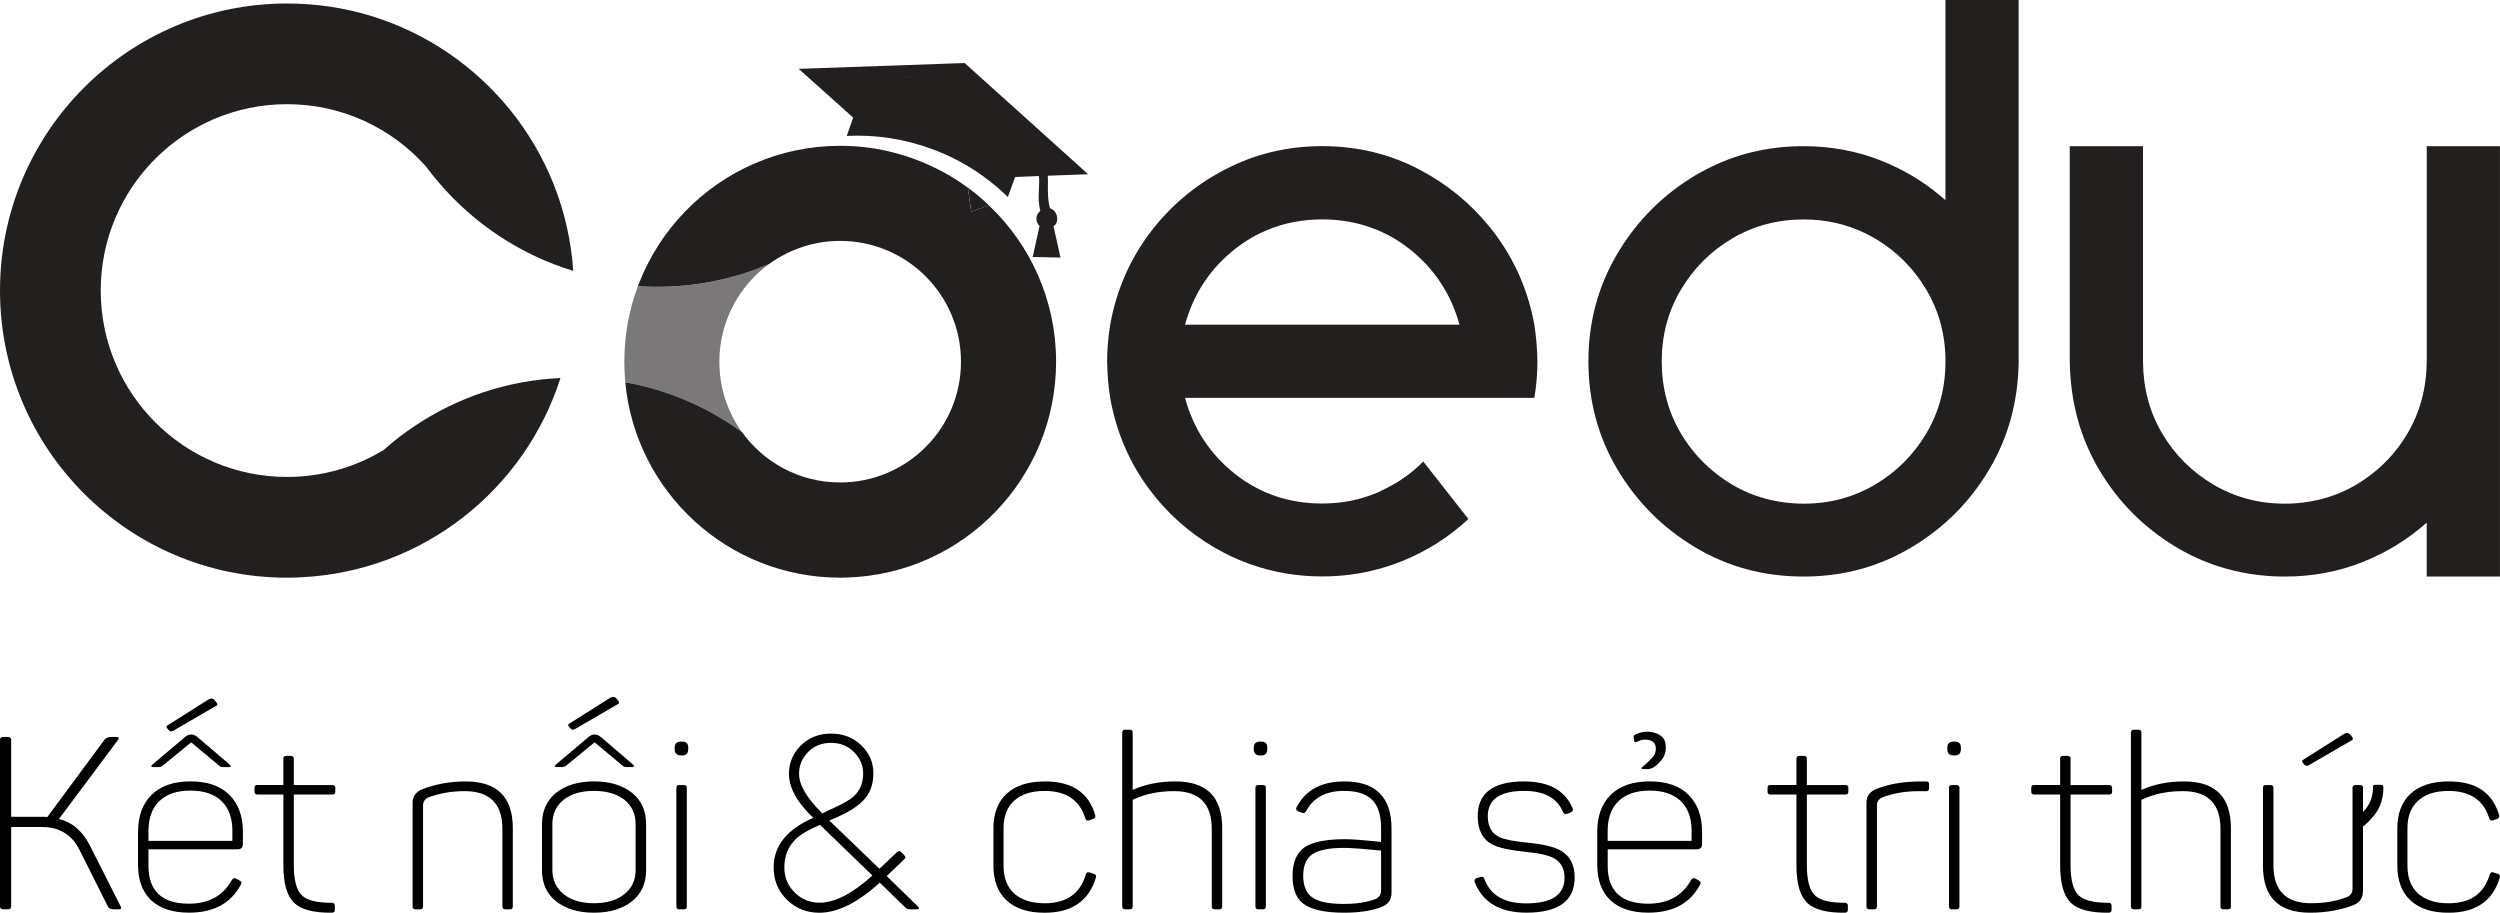 <svg width="126" height="46" viewBox="0 0 126 46" fill="none" xmlns="http://www.w3.org/2000/svg">
<g clip-path="url(#clip0)">
<path d="M75.488 11.979C75.441 11.914 75.396 11.844 75.347 11.778C75.253 11.653 75.157 11.535 75.058 11.414C74.101 10.237 72.938 9.285 71.567 8.561C70.057 7.764 68.416 7.365 66.642 7.365C64.867 7.365 63.222 7.764 61.706 8.561C60.189 9.357 58.931 10.429 57.926 11.776C56.921 13.125 56.264 14.652 55.953 16.364C55.849 17.025 55.798 17.641 55.798 18.21C55.81 18.884 55.863 19.5 55.953 20.056C56.264 21.78 56.921 23.315 57.926 24.662C58.808 25.847 59.89 26.818 61.169 27.571C61.345 27.673 61.523 27.774 61.706 27.868C62.146 28.097 62.596 28.289 63.058 28.451C64.188 28.85 65.381 29.053 66.642 29.053C67.921 29.053 69.138 28.84 70.294 28.42C70.415 28.378 70.536 28.332 70.655 28.285C71.917 27.774 73.035 27.063 74.007 26.157L73.18 25.104L71.733 23.26C71.584 23.413 71.426 23.557 71.264 23.694C70.812 24.079 70.307 24.4 69.758 24.664C69.656 24.713 69.556 24.769 69.449 24.814C68.575 25.19 67.638 25.377 66.642 25.377C64.97 25.377 63.507 24.881 62.25 23.89C60.993 22.9 60.152 21.62 59.725 20.052H77.33C77.434 19.457 77.486 18.84 77.486 18.206C77.473 17.545 77.42 16.931 77.33 16.36C77.033 14.738 76.417 13.277 75.488 11.979ZM59.725 16.366C60.152 14.81 60.993 13.537 62.25 12.546C62.565 12.298 62.891 12.081 63.232 11.895C63.441 11.78 63.656 11.682 63.873 11.592C64.722 11.238 65.645 11.058 66.642 11.058C67.417 11.058 68.144 11.168 68.829 11.381C69.623 11.627 70.358 12.012 71.031 12.544C72.288 13.535 73.129 14.808 73.558 16.364H59.725V16.366Z" fill="#221F1F"/>
<path d="M98.05 0V10.088C97.964 10.01 97.874 9.936 97.786 9.862C96.892 9.115 95.893 8.522 94.786 8.086C93.568 7.607 92.273 7.367 90.9 7.367C89.099 7.367 87.445 7.768 85.935 8.567C85.772 8.653 85.608 8.741 85.448 8.835C85.243 8.958 85.043 9.085 84.849 9.218C83.488 10.147 82.379 11.332 81.523 12.771C80.545 14.417 80.056 16.231 80.056 18.214C80.056 20.21 80.545 22.028 81.523 23.665C82.501 25.305 83.809 26.613 85.448 27.591C87.087 28.57 88.903 29.059 90.898 29.059C92.136 29.059 93.308 28.869 94.413 28.486C95.077 28.257 95.715 27.958 96.329 27.591C97.968 26.613 99.274 25.311 100.244 23.684C101.216 22.058 101.713 20.241 101.74 18.233V0H98.05ZM89.707 25.288C88.847 25.151 88.043 24.865 87.296 24.423C87.049 24.275 86.815 24.118 86.592 23.948C85.835 23.375 85.207 22.672 84.713 21.837C84.073 20.754 83.752 19.547 83.752 18.212C83.752 16.89 84.073 15.688 84.713 14.607C85.354 13.527 86.216 12.663 87.298 12.022C88.381 11.381 89.582 11.06 90.902 11.06C92.025 11.06 93.063 11.295 94.012 11.758C94.178 11.84 94.344 11.926 94.506 12.022C95.586 12.663 96.448 13.524 97.09 14.607C97.731 15.69 98.052 16.892 98.052 18.212C98.052 19.547 97.731 20.754 97.09 21.837C96.45 22.92 95.586 23.78 94.506 24.423C93.423 25.063 92.222 25.385 90.902 25.385C90.49 25.385 90.094 25.35 89.707 25.288Z" fill="#221F1F"/>
<path d="M126 7.367H122.308V18.212C122.296 19.559 121.971 20.771 121.336 21.848C120.79 22.775 120.074 23.54 119.196 24.144C119.054 24.241 118.911 24.335 118.762 24.423C118.037 24.852 117.258 25.135 116.427 25.276C116.016 25.346 115.594 25.385 115.158 25.385C113.836 25.385 112.635 25.063 111.554 24.423C110.472 23.782 109.614 22.926 108.98 21.858C108.346 20.789 108.022 19.588 108.008 18.253V7.367H104.316V18.212C104.343 20.233 104.838 22.058 105.802 23.684C106.766 25.309 108.069 26.613 109.706 27.591C110.367 27.986 111.059 28.298 111.777 28.533C112.842 28.881 113.967 29.059 115.156 29.059C116.529 29.059 117.825 28.82 119.042 28.341C120.26 27.862 121.348 27.194 122.306 26.339V29.059H125.998V7.367H126Z" fill="#221F1F"/>
<path fill-rule="evenodd" clip-rule="evenodd" d="M53.096 11.402C53.381 11.248 53.356 10.638 52.918 10.497C52.753 9.879 52.843 9.33 52.806 8.857L52.832 8.855L54.842 8.782L50.827 5.163H50.825L48.619 3.177L40.253 3.47L41.25 4.36L42.999 5.928L42.676 6.851C44.111 6.778 45.588 6.993 47.019 7.529C47.952 7.877 48.807 8.339 49.575 8.898C49.601 8.917 49.632 8.939 49.654 8.96C50.059 9.254 50.442 9.58 50.796 9.928L51.163 8.921L52.36 8.872C52.417 9.293 52.298 9.781 52.374 10.341C52.388 10.438 52.407 10.532 52.433 10.624C52.18 10.829 52.167 11.168 52.392 11.387L52.311 11.764L52.098 12.726L52.047 12.953L52.212 12.955L52.994 12.972L53.45 12.982L53.096 11.402ZM46.771 4.031C46.621 3.996 46.47 3.963 46.319 3.936C46.47 3.963 46.62 3.998 46.771 4.031ZM46.104 3.904C45.942 3.879 45.782 3.854 45.619 3.836C45.78 3.852 45.942 3.879 46.104 3.904ZM45.386 3.818C45.23 3.805 45.072 3.791 44.915 3.785C45.072 3.791 45.228 3.805 45.386 3.818Z" fill="#221F1F"/>
<path opacity="0.6" d="M36.256 18.23C36.256 19.551 36.672 20.769 37.384 21.764C35.673 20.525 33.678 19.651 31.517 19.266C31.482 18.927 31.466 18.581 31.466 18.23C31.466 16.89 31.705 15.606 32.151 14.423C32.172 14.423 32.196 14.427 32.217 14.427H32.221C32.516 14.448 32.814 14.458 33.115 14.458C35.11 14.458 37.014 14.057 38.739 13.32C37.237 14.431 36.256 16.214 36.256 18.23Z" fill="#221F1F"/>
<path d="M19.345 22.672C19.341 22.677 19.341 22.677 19.341 22.677C17.921 23.54 16.249 24.038 14.468 24.038C9.28 24.038 5.077 19.833 5.077 14.644C5.077 9.455 9.28 5.251 14.468 5.251C17.255 5.251 19.752 6.464 21.467 8.389C21.676 8.667 21.889 8.941 22.116 9.201C23.882 11.273 26.223 12.837 28.891 13.653C28.486 7.566 24.314 2.514 18.688 0.798C17.354 0.393 15.933 0.176 14.466 0.176C6.477 0.176 0 6.655 0 14.646C0 22.638 6.477 29.116 14.466 29.116C14.695 29.116 14.922 29.112 15.152 29.096C21.303 28.811 26.45 24.685 28.247 19.053C25.556 19.176 23.059 20.034 20.947 21.44C20.384 21.809 19.846 22.22 19.345 22.672Z" fill="#221F1F"/>
<path d="M53.227 18.23C53.227 24.116 48.555 28.914 42.719 29.106C42.596 29.114 42.469 29.114 42.34 29.114C36.682 29.114 32.033 24.791 31.513 19.266C33.676 19.649 35.671 20.525 37.382 21.766C37.382 21.766 37.388 21.766 37.388 21.768C37.93 22.523 38.642 23.154 39.467 23.596C40.325 24.058 41.307 24.316 42.34 24.316C45.709 24.316 48.433 21.596 48.433 18.229C48.433 14.869 45.709 12.141 42.34 12.141C41.714 12.141 41.108 12.237 40.533 12.417C40.533 12.417 40.533 12.417 40.531 12.417C39.881 12.62 39.279 12.929 38.739 13.32C37.014 14.055 35.11 14.456 33.113 14.456C32.814 14.456 32.516 14.448 32.219 14.427H32.217C32.196 14.427 32.17 14.421 32.149 14.421C32.17 14.36 32.196 14.304 32.217 14.249H32.219C33.277 11.551 35.383 9.381 38.035 8.237C39.353 7.666 40.812 7.349 42.34 7.349C43.337 7.349 44.299 7.48 45.214 7.736C45.246 7.744 45.281 7.754 45.31 7.764C45.793 7.899 46.263 8.069 46.718 8.272C47.452 8.591 48.14 8.99 48.779 9.459L48.916 10.436L48.948 10.667L49.104 10.612L49.843 10.354C51.928 12.329 53.227 15.129 53.227 18.23Z" fill="#221F1F"/>
<path d="M49.845 10.352L49.106 10.61L48.95 10.665L48.918 10.434L48.781 9.457C49.157 9.733 49.511 10.03 49.845 10.352Z" fill="#221F1F"/>
<path d="M6.076 45.67C6.137 45.781 6.1 45.83 5.99 45.83H5.746C5.587 45.83 5.488 45.781 5.441 45.695L4.011 42.843C3.632 42.074 2.996 41.681 2.116 41.681H0.563V45.668C0.563 45.779 0.514 45.828 0.415 45.828H0.16C0.049 45.828 0 45.779 0 45.668V37.302C0 37.192 0.049 37.143 0.16 37.143H0.415C0.514 37.143 0.563 37.192 0.563 37.302V41.167H2.079C2.227 41.167 2.325 41.167 2.384 41.179L5.27 37.278C5.343 37.192 5.454 37.143 5.587 37.143H5.867C5.99 37.143 6.014 37.192 5.941 37.302L2.969 41.278C3.63 41.437 4.156 41.877 4.535 42.623L6.076 45.67Z" fill="black"/>
<path d="M6.958 41.939C6.958 41.145 7.177 40.52 7.631 40.068C8.083 39.615 8.744 39.382 9.6 39.382C10.467 39.382 11.129 39.615 11.581 40.08C12.021 40.532 12.242 41.145 12.242 41.914V42.539C12.242 42.723 12.143 42.807 11.961 42.807H7.482V43.638C7.482 44.909 8.167 45.546 9.524 45.546C10.527 45.546 11.249 45.142 11.689 44.346C11.751 44.26 11.824 44.236 11.908 44.285L12.08 44.383C12.178 44.432 12.191 44.506 12.129 44.604C11.628 45.533 10.76 45.998 9.524 45.998C8.681 45.998 8.032 45.777 7.58 45.337C7.165 44.921 6.956 44.334 6.956 43.589V41.939H6.958ZM11.714 41.89C11.714 41.253 11.542 40.752 11.188 40.397C10.822 40.031 10.296 39.847 9.598 39.847C8.9 39.847 8.376 40.031 8.008 40.397C7.654 40.752 7.482 41.253 7.482 41.89V42.379H11.712V41.89H11.714ZM9.671 37.022C9.757 37.022 9.856 37.071 9.964 37.157L11.579 38.539C11.665 38.625 11.64 38.662 11.505 38.662H11.284C11.174 38.662 11.088 38.637 11.028 38.576L9.635 37.413L8.216 38.576C8.155 38.637 8.069 38.662 7.983 38.662H7.75C7.615 38.662 7.59 38.625 7.676 38.539L9.315 37.157C9.414 37.071 9.512 37.022 9.608 37.022H9.671ZM10.514 35.249C10.637 35.188 10.736 35.2 10.795 35.261L10.905 35.397C10.979 35.483 10.967 35.544 10.881 35.581L8.716 36.84C8.617 36.877 8.556 36.864 8.519 36.815L8.433 36.717C8.372 36.656 8.372 36.594 8.446 36.557L10.514 35.249Z" fill="black"/>
<path d="M14.661 38.099C14.759 38.099 14.808 38.148 14.808 38.234V39.566H16.752C16.85 39.566 16.899 39.615 16.899 39.701V39.91C16.899 39.996 16.85 40.045 16.752 40.045H14.808V43.593C14.808 44.362 14.943 44.876 15.223 45.134C15.481 45.38 15.98 45.501 16.727 45.501C16.826 45.501 16.875 45.55 16.875 45.648V45.853C16.875 45.951 16.826 46 16.727 46C15.811 46.012 15.174 45.84 14.832 45.511C14.466 45.169 14.282 44.532 14.282 43.603V40.043H12.962C12.876 40.043 12.827 39.994 12.827 39.908V39.699C12.827 39.613 12.876 39.564 12.962 39.564H14.282V38.232C14.282 38.146 14.331 38.097 14.429 38.097H14.661V38.099Z" fill="black"/>
<path d="M23.474 39.384C25.052 39.384 25.846 40.166 25.846 41.744V45.683C25.846 45.781 25.797 45.83 25.699 45.83H25.455C25.369 45.83 25.32 45.781 25.32 45.683V41.769C25.32 40.51 24.684 39.873 23.413 39.873C22.752 39.873 22.142 39.984 21.579 40.191C21.408 40.277 21.322 40.412 21.322 40.594V45.683C21.322 45.781 21.273 45.83 21.187 45.83H20.941C20.843 45.83 20.794 45.781 20.794 45.683V40.461C20.794 40.144 20.953 39.922 21.258 39.787C21.948 39.517 22.68 39.384 23.474 39.384Z" fill="black"/>
<path d="M27.316 41.535C27.316 40.874 27.549 40.348 28.026 39.957C28.503 39.579 29.139 39.382 29.933 39.382C30.739 39.382 31.376 39.579 31.852 39.957C32.329 40.336 32.563 40.862 32.563 41.535V43.859C32.563 44.52 32.329 45.046 31.852 45.425C31.376 45.803 30.739 46 29.933 46C29.139 46 28.503 45.803 28.026 45.425C27.549 45.046 27.316 44.52 27.316 43.859V41.535ZM32.035 41.523C32.035 41.009 31.838 40.606 31.46 40.301C31.081 40.008 30.567 39.861 29.931 39.861C29.307 39.861 28.793 40.008 28.415 40.301C28.036 40.606 27.84 41.022 27.84 41.523V43.859C27.84 44.36 28.036 44.764 28.415 45.071C28.793 45.376 29.307 45.523 29.931 45.523C30.567 45.523 31.081 45.376 31.46 45.071C31.838 44.778 32.035 44.373 32.035 43.859V41.523ZM30.005 37.022C30.091 37.022 30.189 37.071 30.297 37.157L31.912 38.539C31.998 38.625 31.973 38.661 31.838 38.661H31.617C31.507 38.661 31.421 38.637 31.361 38.576L29.968 37.413L28.55 38.576C28.488 38.637 28.402 38.661 28.316 38.661H28.083C27.948 38.661 27.923 38.625 28.009 38.539L29.648 37.157C29.747 37.071 29.845 37.022 29.941 37.022H30.005ZM30.762 35.163C30.885 35.102 30.983 35.114 31.042 35.175L31.153 35.311C31.226 35.397 31.214 35.458 31.128 35.495L28.963 36.754C28.865 36.791 28.803 36.778 28.767 36.729L28.681 36.631C28.619 36.569 28.619 36.508 28.693 36.471L30.762 35.163Z" fill="black"/>
<path d="M34.382 37.378C34.591 37.378 34.687 37.476 34.687 37.683V37.757C34.687 37.966 34.589 38.074 34.382 38.074H34.321C34.112 38.074 34.003 37.964 34.003 37.757V37.683C34.003 37.474 34.114 37.378 34.321 37.378H34.382ZM34.468 39.566C34.566 39.566 34.615 39.615 34.615 39.701V45.683C34.615 45.781 34.566 45.83 34.468 45.83H34.224C34.138 45.83 34.089 45.781 34.089 45.683V39.701C34.089 39.615 34.138 39.566 34.224 39.566H34.468Z" fill="black"/>
<path d="M40.337 37.597C40.74 37.182 41.266 36.973 41.89 36.973C42.49 36.973 43.003 37.169 43.419 37.572C43.822 37.964 44.018 38.428 44.018 38.979C44.018 39.542 43.846 40.006 43.492 40.361C43.188 40.678 42.662 40.997 41.915 41.302L41.792 41.351L44.323 43.785L45.216 42.942C45.277 42.88 45.351 42.88 45.412 42.942L45.584 43.114C45.645 43.175 45.645 43.237 45.584 43.298L44.692 44.154L46.257 45.683C46.355 45.781 46.331 45.83 46.184 45.83H45.854C45.768 45.83 45.682 45.793 45.621 45.732L44.338 44.485C43.224 45.501 42.209 46.002 41.293 46.002C40.644 46.002 40.106 45.781 39.666 45.353C39.213 44.913 38.992 44.362 38.992 43.714C38.992 42.637 39.653 41.806 40.986 41.218C40.167 40.436 39.764 39.701 39.764 39.005C39.762 38.453 39.956 37.988 40.337 37.597ZM41.327 41.572C40.728 41.828 40.288 42.086 40.032 42.367C39.703 42.721 39.531 43.173 39.531 43.724C39.531 44.225 39.703 44.641 40.057 44.983C40.398 45.325 40.814 45.496 41.303 45.496C42.072 45.496 42.954 45.044 43.969 44.127L41.327 41.572ZM43.05 37.916C42.746 37.599 42.353 37.44 41.888 37.44C41.411 37.44 41.02 37.599 40.714 37.916C40.421 38.221 40.273 38.578 40.273 39.005C40.273 39.568 40.664 40.227 41.448 40.999L41.681 40.876C42.33 40.596 42.758 40.363 42.977 40.178C43.331 39.886 43.503 39.48 43.503 38.979C43.503 38.576 43.355 38.221 43.05 37.916Z" fill="black"/>
<path d="M50.068 41.757C50.068 41.011 50.287 40.424 50.716 40.021C51.169 39.593 51.817 39.384 52.673 39.384C54.029 39.384 54.862 39.947 55.192 41.061C55.229 41.159 55.192 41.233 55.106 41.269L54.897 41.343C54.799 41.38 54.738 41.343 54.701 41.245C54.42 40.328 53.735 39.863 52.646 39.863C51.973 39.863 51.459 40.035 51.105 40.365C50.751 40.694 50.579 41.147 50.579 41.734V43.642C50.579 44.229 50.751 44.694 51.105 45.024C51.471 45.353 51.985 45.525 52.646 45.525C53.759 45.525 54.443 45.036 54.725 44.07C54.762 43.971 54.824 43.935 54.922 43.971L55.143 44.045C55.241 44.082 55.266 44.156 55.229 44.242C54.875 45.417 54.007 46.002 52.648 46.002C51.805 46.002 51.169 45.793 50.716 45.365C50.289 44.962 50.068 44.375 50.068 43.63V41.757Z" fill="black"/>
<path d="M56.94 36.778C57.038 36.778 57.087 36.827 57.087 36.926V39.812C57.711 39.532 58.419 39.384 59.24 39.384C60.818 39.384 61.599 40.166 61.599 41.744V45.683C61.599 45.781 61.55 45.83 61.464 45.83H61.221C61.122 45.83 61.073 45.781 61.073 45.683V41.769C61.073 40.51 60.437 39.873 59.178 39.873C58.384 39.873 57.687 40.021 57.087 40.313V45.683C57.087 45.781 57.038 45.83 56.94 45.83H56.706C56.608 45.83 56.559 45.781 56.559 45.683V36.926C56.559 36.827 56.608 36.778 56.706 36.778H56.94Z" fill="black"/>
<path d="M63.568 37.378C63.777 37.378 63.873 37.476 63.873 37.683V37.757C63.873 37.966 63.775 38.074 63.568 38.074H63.507C63.298 38.074 63.189 37.964 63.189 37.757V37.683C63.189 37.474 63.3 37.378 63.507 37.378H63.568ZM63.652 39.566C63.75 39.566 63.799 39.615 63.799 39.701V45.683C63.799 45.781 63.75 45.83 63.652 45.83H63.408C63.322 45.83 63.273 45.781 63.273 45.683V39.701C63.273 39.615 63.322 39.566 63.408 39.566H63.652Z" fill="black"/>
<path d="M67.761 39.384C69.339 39.384 70.133 40.178 70.133 41.769V44.985C70.133 45.327 69.985 45.56 69.693 45.683C69.204 45.892 68.555 46 67.749 46C66.746 46 66.05 45.84 65.657 45.523C65.316 45.243 65.144 44.79 65.144 44.141C65.144 43.468 65.352 42.979 65.755 42.698C66.159 42.43 66.844 42.295 67.798 42.295C68.152 42.295 68.764 42.344 69.607 42.43V41.757C69.607 41.157 69.484 40.717 69.253 40.424C68.96 40.045 68.459 39.861 67.736 39.861C66.82 39.861 66.183 40.203 65.817 40.901C65.768 40.975 65.706 40.999 65.62 40.962L65.424 40.889C65.326 40.84 65.301 40.766 65.35 40.68C65.805 39.812 66.599 39.384 67.761 39.384ZM69.607 42.868C68.715 42.782 68.091 42.733 67.749 42.733C66.992 42.733 66.453 42.843 66.146 43.05C65.841 43.259 65.682 43.626 65.682 44.127C65.682 44.616 65.817 44.97 66.073 45.179C66.378 45.435 66.916 45.558 67.712 45.558C68.373 45.558 68.911 45.472 69.326 45.312C69.511 45.226 69.607 45.079 69.607 44.86V42.868Z" fill="black"/>
<path d="M76.808 39.384C78.067 39.384 78.875 39.837 79.254 40.729C79.303 40.815 79.278 40.889 79.18 40.938L78.996 41.011C78.91 41.048 78.849 41.036 78.787 40.95C78.494 40.227 77.833 39.861 76.818 39.861C75.597 39.861 74.985 40.289 74.985 41.132C74.985 41.658 75.181 42.013 75.584 42.197C75.818 42.307 76.307 42.406 77.039 42.477C77.809 42.551 78.347 42.686 78.679 42.88C79.131 43.148 79.364 43.591 79.364 44.213C79.364 45.4 78.558 45.998 76.931 45.998C75.599 45.998 74.729 45.484 74.326 44.457C74.289 44.358 74.326 44.297 74.412 44.26L74.621 44.199C74.707 44.162 74.768 44.199 74.805 44.285C75.11 45.116 75.808 45.531 76.921 45.531C78.204 45.531 78.853 45.103 78.853 44.236C78.853 43.771 78.668 43.441 78.302 43.245C78.044 43.11 77.592 42.999 76.933 42.94C76.114 42.854 75.539 42.731 75.234 42.573C74.733 42.318 74.477 41.84 74.477 41.142C74.473 39.97 75.255 39.384 76.808 39.384Z" fill="black"/>
<path d="M80.5 41.939C80.5 41.145 80.719 40.52 81.173 40.068C81.626 39.615 82.287 39.382 83.142 39.382C84.01 39.382 84.671 39.615 85.123 40.08C85.563 40.532 85.784 41.145 85.784 41.914V42.539C85.784 42.723 85.686 42.807 85.503 42.807H81.028V43.638C81.028 44.909 81.713 45.546 83.07 45.546C84.073 45.546 84.795 45.142 85.235 44.346C85.297 44.26 85.37 44.236 85.454 44.285L85.626 44.383C85.724 44.432 85.737 44.506 85.675 44.604C85.174 45.533 84.306 45.998 83.07 45.998C82.227 45.998 81.578 45.777 81.126 45.337C80.711 44.921 80.502 44.334 80.502 43.589V41.939H80.5ZM85.258 41.89C85.258 41.253 85.086 40.752 84.732 40.397C84.366 40.031 83.84 39.847 83.142 39.847C82.444 39.847 81.92 40.031 81.552 40.397C81.198 40.752 81.026 41.253 81.026 41.89V42.379H85.256V41.89H85.258ZM82.763 38.76C82.702 38.723 82.726 38.674 82.862 38.588C82.984 38.477 83.119 38.355 83.252 38.209C83.412 38.05 83.471 37.867 83.449 37.671C83.436 37.487 83.338 37.366 83.132 37.304C82.913 37.243 82.704 37.28 82.495 37.39C82.397 37.427 82.348 37.39 82.36 37.304L82.336 37.169C82.323 37.108 82.348 37.059 82.397 37.034C82.702 36.874 83.021 36.838 83.363 36.924C83.754 37.034 83.95 37.253 83.95 37.585C83.975 37.865 83.901 38.123 83.717 38.332C83.557 38.516 83.424 38.637 83.314 38.686C83.252 38.723 83.191 38.748 83.105 38.76H82.763Z" fill="black"/>
<path d="M90.918 38.099C91.016 38.099 91.066 38.148 91.066 38.234V39.566H93.01C93.108 39.566 93.157 39.615 93.157 39.701V39.91C93.157 39.996 93.108 40.045 93.01 40.045H91.066V43.593C91.066 44.362 91.201 44.876 91.481 45.134C91.739 45.38 92.238 45.501 92.985 45.501C93.083 45.501 93.132 45.55 93.132 45.648V45.853C93.132 45.951 93.083 46 92.985 46C92.068 46.012 91.432 45.84 91.09 45.511C90.724 45.169 90.54 44.532 90.54 43.603V40.043H89.22C89.134 40.043 89.085 39.994 89.085 39.908V39.699C89.085 39.613 89.134 39.564 89.22 39.564H90.54V38.232C90.54 38.146 90.589 38.097 90.687 38.097H90.918V38.099Z" fill="black"/>
<path d="M97.092 39.384C97.178 39.384 97.227 39.433 97.227 39.532V39.728C97.227 39.826 97.178 39.875 97.092 39.875H96.701C96.004 39.875 95.394 39.986 94.856 40.193C94.684 40.279 94.598 40.414 94.598 40.596V45.685C94.598 45.783 94.549 45.832 94.463 45.832H94.217C94.119 45.832 94.07 45.783 94.07 45.685V40.451C94.07 40.133 94.229 39.912 94.534 39.777C95.158 39.521 95.879 39.398 96.712 39.386H97.092V39.384Z" fill="black"/>
<path d="M98.523 37.378C98.731 37.378 98.828 37.476 98.828 37.683V37.757C98.828 37.966 98.73 38.074 98.523 38.074H98.461C98.253 38.074 98.144 37.964 98.144 37.757V37.683C98.144 37.474 98.255 37.378 98.461 37.378H98.523ZM98.609 39.566C98.707 39.566 98.756 39.615 98.756 39.701V45.683C98.756 45.781 98.707 45.83 98.609 45.83H98.365C98.279 45.83 98.23 45.781 98.23 45.683V39.701C98.23 39.615 98.279 39.566 98.365 39.566H98.609Z" fill="black"/>
<path d="M104.21 38.099C104.308 38.099 104.357 38.148 104.357 38.234V39.566H106.301C106.399 39.566 106.449 39.615 106.449 39.701V39.91C106.449 39.996 106.399 40.045 106.301 40.045H104.357V43.593C104.357 44.362 104.492 44.876 104.773 45.134C105.03 45.38 105.53 45.501 106.277 45.501C106.375 45.501 106.424 45.55 106.424 45.648V45.853C106.424 45.951 106.375 46 106.277 46C105.36 46.012 104.723 45.84 104.382 45.511C104.015 45.169 103.831 44.532 103.831 43.603V40.043H102.511C102.425 40.043 102.376 39.994 102.376 39.908V39.699C102.376 39.613 102.425 39.564 102.511 39.564H103.831V38.232C103.831 38.146 103.88 38.097 103.978 38.097H104.21V38.099Z" fill="black"/>
<path d="M107.779 36.778C107.877 36.778 107.926 36.827 107.926 36.926V39.812C108.55 39.532 109.258 39.384 110.079 39.384C111.657 39.384 112.438 40.166 112.438 41.744V45.683C112.438 45.781 112.389 45.83 112.303 45.83H112.06C111.962 45.83 111.912 45.781 111.912 45.683V41.769C111.912 40.51 111.276 39.873 110.017 39.873C109.223 39.873 108.526 40.021 107.926 40.313V45.683C107.926 45.781 107.877 45.83 107.779 45.83H107.545C107.447 45.83 107.398 45.781 107.398 45.683V36.926C107.398 36.827 107.447 36.778 107.545 36.778H107.779Z" fill="black"/>
<path d="M119.089 44.936C119.089 45.253 118.942 45.474 118.637 45.609C117.976 45.865 117.243 46 116.425 46C114.847 46 114.053 45.218 114.053 43.64V39.701C114.053 39.615 114.102 39.566 114.2 39.566H114.434C114.532 39.566 114.581 39.615 114.581 39.701V43.615C114.581 44.886 115.217 45.523 116.476 45.523C117.162 45.523 117.771 45.413 118.31 45.206C118.481 45.12 118.567 44.985 118.567 44.79V39.701C118.567 39.615 118.617 39.566 118.715 39.566H118.96C119.046 39.566 119.095 39.615 119.095 39.701V40.923C119.425 40.594 119.597 40.191 119.597 39.701C119.584 39.615 119.621 39.566 119.707 39.554H120.012C120.086 39.554 120.123 39.603 120.123 39.689C120.123 40.313 119.926 40.827 119.535 41.23C119.388 41.403 119.243 41.548 119.095 41.658V44.936H119.089ZM118.148 36.985C118.271 36.924 118.367 36.936 118.428 36.997L118.539 37.132C118.612 37.218 118.6 37.28 118.514 37.317L116.349 38.576C116.251 38.612 116.189 38.6 116.153 38.551L116.067 38.453C116.005 38.391 116.005 38.33 116.079 38.293L118.148 36.985Z" fill="black"/>
<path d="M120.825 41.757C120.825 41.011 121.044 40.424 121.473 40.021C121.926 39.593 122.574 39.384 123.43 39.384C124.786 39.384 125.619 39.947 125.949 41.061C125.986 41.159 125.949 41.233 125.863 41.269L125.654 41.343C125.556 41.38 125.494 41.343 125.458 41.245C125.177 40.328 124.492 39.863 123.403 39.863C122.73 39.863 122.216 40.035 121.862 40.365C121.508 40.694 121.336 41.147 121.336 41.734V43.642C121.336 44.229 121.508 44.694 121.862 45.024C122.228 45.353 122.742 45.525 123.403 45.525C124.516 45.525 125.2 45.036 125.482 44.07C125.519 43.971 125.58 43.935 125.679 43.971L125.9 44.045C125.998 44.082 126.022 44.156 125.986 44.242C125.632 45.417 124.764 46.002 123.405 46.002C122.562 46.002 121.926 45.793 121.473 45.365C121.046 44.962 120.825 44.375 120.825 43.63V41.757Z" fill="black"/>
</g>
<defs>
<clipPath id="clip0">
<rect width="126" height="46" fill="white"/>
</clipPath>
</defs>
</svg>
